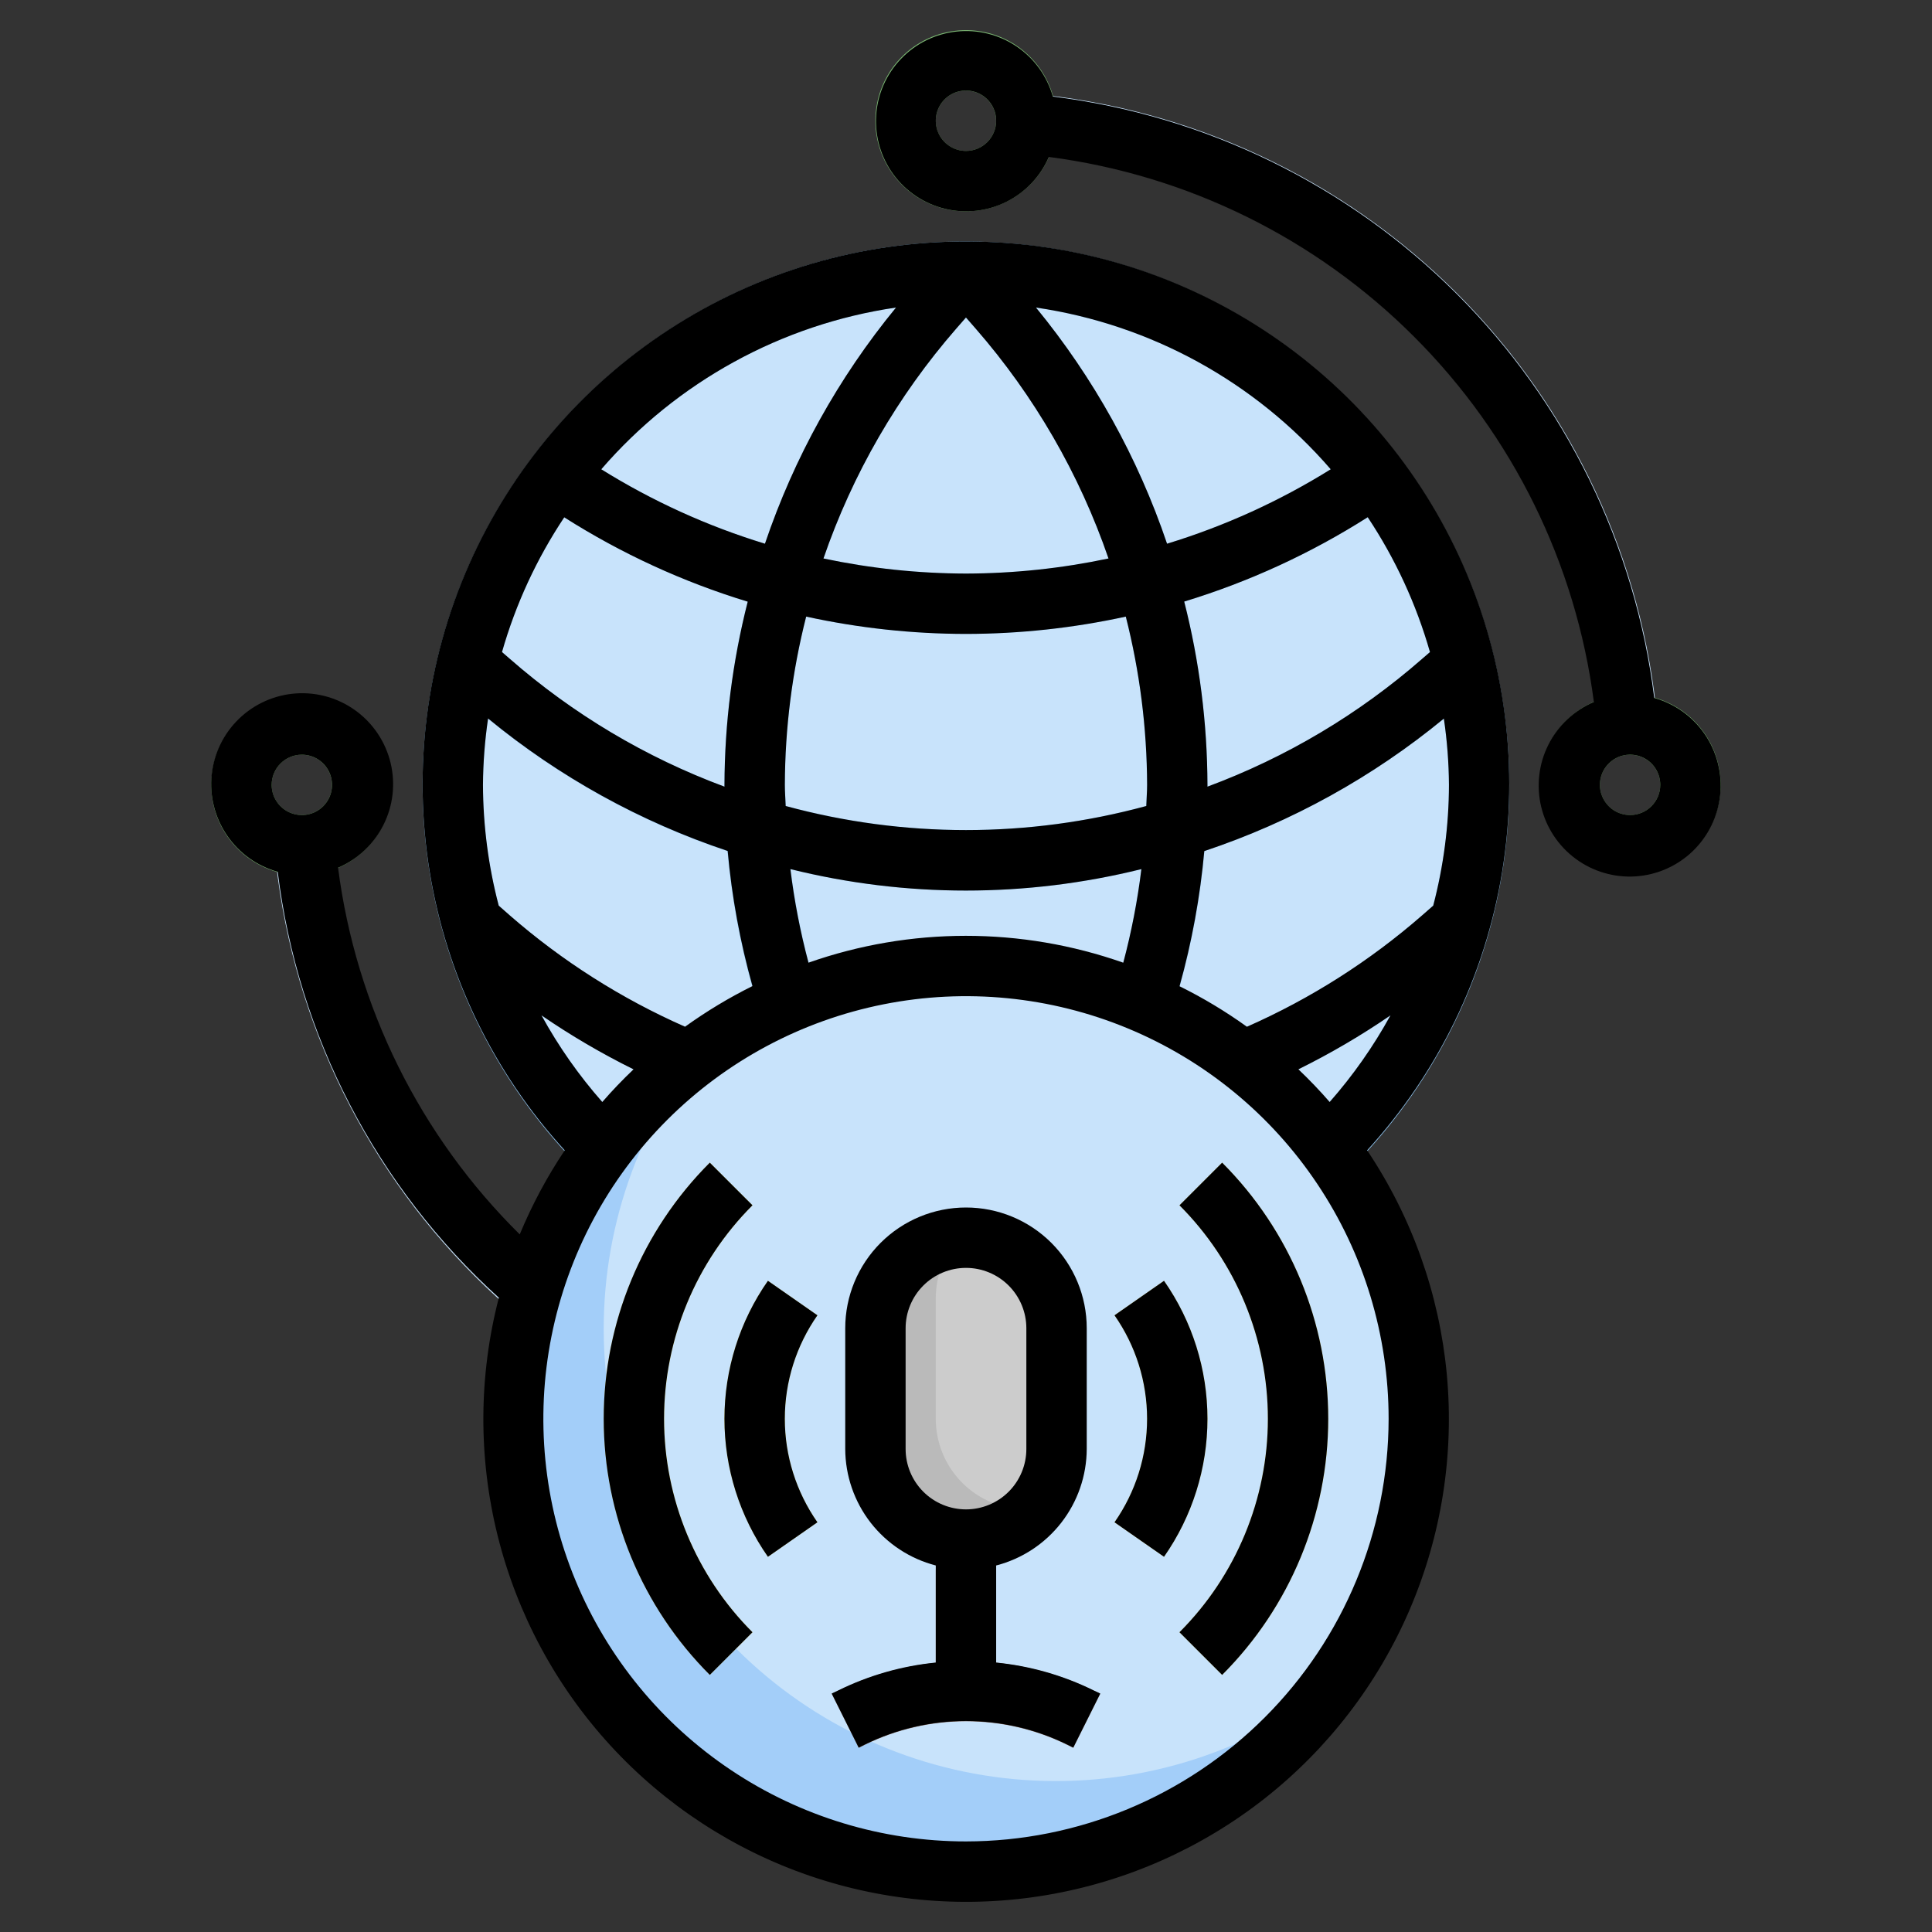 <svg width="59" height="59" viewBox="0 0 59 59" fill="none" xmlns="http://www.w3.org/2000/svg">
<rect x="0" y="0" width="59" height="59" fill="#333333" stroke="none"/>
<path d="M48.78 22.211C48.376 17.7 46.401 13.474 43.198 10.271C39.995 7.069 35.769 5.093 31.258 4.689L31.424 2.853C36.365 3.295 40.994 5.459 44.502 8.967C48.01 12.475 50.174 17.104 50.617 22.045L48.78 22.211Z" fill="#C8E3FB"/>
<path d="M27.575 45.086C22.634 44.643 18.005 42.478 14.497 38.971C10.989 35.463 8.825 30.834 8.382 25.893L10.219 25.727C10.623 30.238 12.599 34.464 15.802 37.666C19.004 40.869 23.23 42.845 27.741 43.249L27.575 45.086Z" fill="#C8E3FB"/>
<path d="M29.498 39.641C38.154 39.641 45.17 32.624 45.17 23.969C45.17 15.313 38.154 8.297 29.498 8.297C20.843 8.297 13.827 15.313 13.827 23.969C13.827 32.624 20.843 39.641 29.498 39.641Z" fill="#C8E3FB"/>
<path d="M29.498 6.453C28.951 6.453 28.417 6.291 27.962 5.987C27.507 5.683 27.153 5.251 26.943 4.746C26.734 4.241 26.679 3.684 26.786 3.148C26.893 2.611 27.156 2.119 27.543 1.732C27.93 1.345 28.422 1.082 28.959 0.975C29.495 0.868 30.052 0.923 30.557 1.132C31.062 1.342 31.494 1.696 31.798 2.151C32.102 2.606 32.264 3.141 32.264 3.688C32.264 4.421 31.973 5.124 31.454 5.643C30.936 6.162 30.232 6.453 29.498 6.453ZM29.498 2.766C29.316 2.766 29.138 2.82 28.986 2.921C28.835 3.022 28.717 3.166 28.647 3.335C28.577 3.503 28.559 3.689 28.594 3.867C28.63 4.046 28.718 4.21 28.847 4.339C28.976 4.468 29.14 4.556 29.319 4.592C29.497 4.627 29.683 4.609 29.851 4.539C30.02 4.469 30.164 4.351 30.265 4.2C30.366 4.048 30.42 3.87 30.42 3.688C30.42 3.443 30.323 3.209 30.15 3.036C29.977 2.863 29.743 2.766 29.498 2.766Z" fill="#7BB873"/>
<path d="M49.78 26.734C49.233 26.734 48.698 26.572 48.243 26.268C47.788 25.964 47.434 25.532 47.225 25.027C47.015 24.522 46.961 23.966 47.067 23.429C47.174 22.893 47.437 22.4 47.824 22.013C48.211 21.626 48.704 21.363 49.24 21.256C49.777 21.15 50.333 21.204 50.838 21.414C51.343 21.623 51.775 21.977 52.079 22.432C52.383 22.887 52.545 23.422 52.545 23.969C52.545 24.702 52.254 25.406 51.735 25.924C51.217 26.443 50.513 26.734 49.78 26.734ZM49.78 23.047C49.597 23.047 49.419 23.101 49.268 23.202C49.116 23.303 48.998 23.448 48.928 23.616C48.858 23.784 48.84 23.97 48.876 24.149C48.911 24.327 48.999 24.492 49.128 24.621C49.257 24.75 49.421 24.837 49.6 24.873C49.779 24.909 49.964 24.89 50.133 24.82C50.301 24.751 50.445 24.633 50.546 24.481C50.648 24.329 50.702 24.151 50.702 23.969C50.702 23.724 50.605 23.49 50.432 23.317C50.259 23.144 50.024 23.047 49.78 23.047Z" fill="#7BB873"/>
<path d="M29.498 47.016C28.951 47.016 28.417 46.853 27.962 46.55C27.507 46.246 27.153 45.814 26.943 45.308C26.734 44.803 26.679 44.247 26.786 43.711C26.893 43.174 27.156 42.681 27.543 42.294C27.93 41.908 28.422 41.644 28.959 41.538C29.495 41.431 30.052 41.486 30.557 41.695C31.062 41.904 31.494 42.259 31.798 42.714C32.102 43.168 32.264 43.703 32.264 44.25C32.264 44.983 31.973 45.687 31.454 46.206C30.936 46.724 30.232 47.016 29.498 47.016ZM29.498 43.328C29.316 43.328 29.138 43.382 28.986 43.483C28.835 43.585 28.717 43.729 28.647 43.897C28.577 44.066 28.559 44.251 28.594 44.43C28.63 44.609 28.718 44.773 28.847 44.902C28.976 45.031 29.14 45.119 29.319 45.154C29.497 45.19 29.683 45.172 29.851 45.102C30.02 45.032 30.164 44.914 30.265 44.762C30.366 44.611 30.42 44.432 30.42 44.25C30.42 44.005 30.323 43.771 30.15 43.598C29.977 43.425 29.743 43.328 29.498 43.328Z" fill="#7BB873"/>
<path d="M9.217 26.734C8.67 26.734 8.136 26.572 7.681 26.268C7.226 25.964 6.872 25.532 6.662 25.027C6.453 24.522 6.398 23.966 6.505 23.429C6.612 22.893 6.875 22.4 7.262 22.013C7.648 21.626 8.141 21.363 8.678 21.256C9.214 21.15 9.77 21.204 10.276 21.414C10.781 21.623 11.213 21.977 11.517 22.432C11.821 22.887 11.983 23.422 11.983 23.969C11.983 24.702 11.691 25.406 11.173 25.924C10.654 26.443 9.951 26.734 9.217 26.734ZM9.217 23.047C9.035 23.047 8.857 23.101 8.705 23.202C8.554 23.303 8.435 23.448 8.366 23.616C8.296 23.784 8.278 23.97 8.313 24.149C8.349 24.327 8.437 24.492 8.565 24.621C8.694 24.75 8.859 24.837 9.037 24.873C9.216 24.909 9.402 24.89 9.57 24.82C9.739 24.751 9.883 24.633 9.984 24.481C10.085 24.329 10.139 24.151 10.139 23.969C10.139 23.724 10.042 23.49 9.869 23.317C9.696 23.144 9.462 23.047 9.217 23.047Z" fill="#7BB873"/>
<path d="M29.498 7.375C26.217 7.375 23.008 8.348 20.279 10.172C17.551 11.995 15.424 14.586 14.168 17.619C12.912 20.651 12.583 23.987 13.224 27.206C13.864 30.425 15.444 33.382 17.765 35.702C20.086 38.023 23.042 39.603 26.261 40.244C29.48 40.884 32.817 40.555 35.849 39.299C38.881 38.043 41.472 35.917 43.296 33.188C45.119 30.459 46.092 27.251 46.092 23.969C46.087 19.569 44.337 15.352 41.226 12.241C38.116 9.13 33.898 7.38 29.498 7.375ZM43.432 27.951C41.072 30.015 38.283 31.528 35.267 32.381C36.075 30.334 36.585 28.181 36.781 25.989C39.445 25.1 41.923 23.729 44.092 21.945C44.38 23.853 44.267 25.799 43.76 27.661L43.432 27.951ZM29.498 38.241L29.203 37.903C28.381 36.962 27.644 35.951 27.001 34.88C28.66 35.082 30.337 35.082 31.996 34.88C31.353 35.951 30.616 36.962 29.794 37.903L29.498 38.241ZM29.498 33.188C28.308 33.185 27.119 33.081 25.946 32.878C25.018 30.873 24.41 28.735 24.143 26.542C27.66 27.413 31.337 27.413 34.854 26.542C34.587 28.735 33.979 30.873 33.051 32.878C31.878 33.081 30.689 33.185 29.498 33.188ZM15.236 27.665C14.729 25.803 14.616 23.857 14.904 21.949C17.073 23.733 19.551 25.104 22.215 25.992C22.411 28.185 22.922 30.337 23.73 32.385C20.714 31.533 17.925 30.022 15.564 27.959L15.236 27.665ZM29.498 9.696L29.794 10.035C31.587 12.091 32.964 14.476 33.851 17.056C32.42 17.358 30.961 17.512 29.498 17.516C28.036 17.512 26.578 17.358 25.147 17.055C26.034 14.475 27.411 12.091 29.203 10.034L29.498 9.696ZM29.498 19.359C31.14 19.357 32.776 19.18 34.379 18.83C34.806 20.51 35.025 22.236 35.03 23.969C35.03 24.186 35.007 24.401 35 24.614C31.398 25.593 27.599 25.593 23.997 24.614C23.99 24.397 23.967 24.183 23.967 23.969C23.973 22.236 24.191 20.51 24.618 18.83C26.221 19.18 27.858 19.357 29.498 19.359ZM36.164 18.371C38.139 17.769 40.024 16.902 41.767 15.795C42.609 17.061 43.251 18.45 43.668 19.913L43.432 20.118C41.501 21.807 39.279 23.13 36.873 24.023C36.873 24.005 36.873 23.987 36.873 23.969C36.868 22.081 36.629 20.201 36.164 18.371ZM22.123 24.023C19.717 23.13 17.494 21.805 15.562 20.115L15.329 19.913C15.747 18.451 16.388 17.063 17.23 15.797C18.973 16.904 20.858 17.771 22.833 18.373C22.368 20.202 22.13 22.081 22.123 23.969V24.023ZM40.639 14.331C39.079 15.303 37.398 16.067 35.64 16.604C34.752 13.978 33.396 11.535 31.637 9.392C35.133 9.905 38.328 11.657 40.639 14.331ZM27.363 9.392C25.605 11.535 24.249 13.978 23.361 16.604C21.602 16.067 19.922 15.303 18.362 14.331C20.672 11.658 23.865 9.905 27.36 9.392H27.363ZM16.543 31.011C19.009 32.695 21.779 33.882 24.7 34.505C25.442 35.942 26.333 37.296 27.36 38.545C25.096 38.213 22.941 37.359 21.064 36.052C19.187 34.744 17.639 33.019 16.543 31.011ZM31.637 38.545C32.664 37.296 33.555 35.942 34.297 34.505C37.218 33.882 39.989 32.695 42.456 31.011C41.359 33.019 39.81 34.744 37.933 36.051C36.056 37.359 33.901 38.213 31.637 38.545Z" fill="#92C8F4"/>
<path d="M29.498 57.156C37.136 57.156 43.327 50.965 43.327 43.328C43.327 35.691 37.136 29.5 29.498 29.5C21.861 29.5 15.67 35.691 15.67 43.328C15.67 50.965 21.861 57.156 29.498 57.156Z" fill="#A3CEF9"/>
<path d="M29.499 29.5C26.508 29.5 23.599 30.474 21.213 32.277C19.211 34.936 18.237 38.228 18.47 41.548C18.703 44.868 20.127 47.993 22.48 50.346C24.834 52.7 27.958 54.124 31.278 54.357C34.599 54.59 37.891 53.616 40.55 51.614C42.095 49.562 43.037 47.12 43.27 44.563C43.503 42.005 43.018 39.433 41.87 37.136C40.722 34.839 38.956 32.907 36.771 31.558C34.585 30.209 32.067 29.496 29.499 29.5Z" fill="#C8E3FB"/>
<path d="M28.577 46.094H30.42V51.625H28.577V46.094Z" fill="#886F65"/>
<path d="M21.677 51.149C19.603 49.075 18.438 46.261 18.438 43.327C18.438 40.393 19.603 37.58 21.677 35.505L22.981 36.808C21.252 38.537 20.281 40.882 20.281 43.327C20.281 45.772 21.252 48.117 22.981 49.846L21.677 51.149Z" fill="#FCEF88"/>
<path d="M37.322 51.149L36.019 49.846C37.747 48.117 38.719 45.772 38.719 43.327C38.719 40.882 37.747 38.537 36.019 36.808L37.322 35.505C39.397 37.58 40.562 40.393 40.562 43.327C40.562 46.261 39.397 49.075 37.322 51.149Z" fill="#FCEF88"/>
<path d="M35.547 47.542L34.035 46.488C34.683 45.561 35.03 44.458 35.03 43.328C35.03 42.197 34.683 41.094 34.035 40.167L35.547 39.113C36.411 40.348 36.874 41.82 36.874 43.328C36.874 44.835 36.411 46.307 35.547 47.542Z" fill="#FCEF88"/>
<path d="M23.451 47.542C22.587 46.307 22.123 44.835 22.123 43.328C22.123 41.82 22.587 40.348 23.451 39.113L24.963 40.167C24.315 41.094 23.967 42.197 23.967 43.328C23.967 44.458 24.315 45.561 24.963 46.488L23.451 47.542Z" fill="#FCEF88"/>
<path d="M32.264 40.562C32.264 39.035 31.026 37.797 29.498 37.797C27.971 37.797 26.733 39.035 26.733 40.562V44.25C26.733 45.777 27.971 47.016 29.498 47.016C31.026 47.016 32.264 45.777 32.264 44.25V40.562Z" fill="#BABABA"/>
<path d="M29.498 37.797C29.422 37.797 29.351 37.813 29.275 37.819C28.828 38.32 28.579 38.968 28.577 39.641V43.328C28.577 44.062 28.868 44.765 29.387 45.284C29.905 45.802 30.609 46.094 31.342 46.094C31.419 46.094 31.49 46.077 31.565 46.072C32.013 45.57 32.262 44.922 32.264 44.25V40.562C32.264 39.829 31.973 39.126 31.454 38.607C30.936 38.088 30.232 37.797 29.498 37.797Z" fill="#CCCCCC"/>
<path d="M28.577 47.938H30.42V51.625H28.577V47.938Z" fill="#9D8980"/>
<path d="M32.775 53.376L32.58 53.279C31.621 52.809 30.567 52.565 29.5 52.565C28.431 52.565 27.378 52.809 26.419 53.279L26.224 53.376L25.4 51.726L25.594 51.634C26.81 51.039 28.146 50.729 29.5 50.729C30.853 50.729 32.189 51.039 33.404 51.634L33.599 51.726L32.775 53.376Z" fill="#745749"/>
<path d="M29.499 7.375C26.283 7.371 23.135 8.303 20.439 10.057C17.743 11.811 15.616 14.312 14.317 17.254C13.018 20.196 12.603 23.453 13.123 26.627C13.643 29.801 15.076 32.755 17.246 35.129C16.705 35.937 16.245 36.797 15.872 37.696C12.825 34.687 10.872 30.746 10.324 26.499C10.926 26.241 11.418 25.777 11.711 25.191C12.005 24.605 12.081 23.934 11.928 23.297C11.774 22.66 11.4 22.097 10.872 21.709C10.344 21.321 9.696 21.132 9.042 21.176C8.388 21.22 7.77 21.494 7.299 21.949C6.827 22.404 6.531 23.011 6.464 23.663C6.397 24.315 6.563 24.97 6.932 25.511C7.301 26.053 7.849 26.447 8.481 26.623C9.099 31.628 11.496 36.245 15.234 39.63C14.616 42.013 14.603 44.512 15.198 46.9C15.793 49.289 16.977 51.49 18.641 53.304C20.305 55.117 22.396 56.485 24.725 57.283C27.053 58.081 29.544 58.283 31.971 57.871C34.398 57.459 36.682 56.446 38.617 54.925C40.552 53.403 42.075 51.421 43.047 49.16C44.019 46.899 44.41 44.431 44.184 41.98C43.957 39.529 43.12 37.174 41.75 35.129C43.92 32.755 45.352 29.801 45.872 26.628C46.392 23.454 45.978 20.198 44.679 17.255C43.38 14.313 41.254 11.812 38.558 10.058C35.863 8.304 32.715 7.371 29.499 7.375ZM9.218 23.047C9.4 23.047 9.579 23.101 9.73 23.202C9.882 23.303 10 23.448 10.07 23.616C10.139 23.784 10.158 23.97 10.122 24.149C10.087 24.327 9.999 24.492 9.87 24.621C9.741 24.75 9.577 24.837 9.398 24.873C9.219 24.909 9.034 24.89 8.865 24.82C8.697 24.751 8.553 24.633 8.452 24.481C8.35 24.329 8.296 24.151 8.296 23.969C8.296 23.724 8.393 23.49 8.566 23.317C8.739 23.144 8.974 23.047 9.218 23.047ZM43.432 27.951C41.83 29.349 40.025 30.497 38.079 31.355C37.428 30.887 36.74 30.473 36.021 30.118C36.398 28.768 36.651 27.387 36.777 25.991C39.443 25.102 41.923 23.73 44.093 21.945C44.192 22.615 44.244 23.291 44.249 23.969C44.245 25.213 44.083 26.452 43.769 27.656L43.432 27.951ZM20.92 31.354C18.974 30.496 17.168 29.349 15.565 27.951L15.23 27.656C14.915 26.452 14.754 25.213 14.749 23.969C14.754 23.29 14.806 22.612 14.905 21.941C17.076 23.726 19.556 25.097 22.222 25.987C22.347 27.383 22.601 28.764 22.979 30.113C22.26 30.47 21.572 30.885 20.92 31.354ZM29.499 9.696L29.795 10.035C31.587 12.091 32.965 14.475 33.852 17.055C32.42 17.358 30.962 17.512 29.499 17.516C28.037 17.512 26.578 17.358 25.147 17.055C26.034 14.475 27.411 12.091 29.203 10.035L29.499 9.696ZM29.499 19.359C31.14 19.357 32.776 19.18 34.38 18.83C34.807 20.51 35.025 22.236 35.031 23.969C35.031 24.185 35.012 24.401 35.006 24.614C31.4 25.594 27.599 25.594 23.993 24.614C23.986 24.401 23.968 24.185 23.968 23.969C23.973 22.236 24.192 20.51 24.619 18.83C26.222 19.18 27.858 19.357 29.499 19.359ZM36.164 18.371C38.14 17.769 40.025 16.903 41.768 15.795C42.61 17.061 43.251 18.45 43.669 19.913L43.432 20.118C41.502 21.807 39.279 23.13 36.874 24.023C36.874 24.005 36.874 23.987 36.874 23.969C36.868 22.081 36.63 20.201 36.164 18.371ZM22.124 24.023C19.718 23.13 17.496 21.805 15.564 20.115L15.33 19.913C15.747 18.451 16.389 17.063 17.231 15.798C18.974 16.905 20.859 17.772 22.834 18.374C22.369 20.203 22.13 22.082 22.124 23.969V24.023ZM24.69 29.399C24.44 28.46 24.255 27.505 24.137 26.541C27.657 27.415 31.337 27.415 34.856 26.541C34.738 27.505 34.553 28.46 34.303 29.399C31.192 28.305 27.8 28.305 24.688 29.399H24.69ZM40.638 14.331C39.078 15.303 37.398 16.067 35.64 16.604C34.752 13.978 33.396 11.534 31.637 9.392C35.133 9.904 38.328 11.657 40.638 14.331ZM27.363 9.392C25.604 11.534 24.248 13.978 23.36 16.604C21.602 16.067 19.922 15.303 18.362 14.331C20.672 11.658 23.866 9.905 27.361 9.392H27.363ZM16.535 31.007C17.432 31.623 18.372 32.173 19.347 32.656C19.013 32.973 18.695 33.305 18.393 33.653C17.678 32.842 17.055 31.954 16.535 31.007ZM29.499 56.234C26.947 56.234 24.451 55.477 22.329 54.059C20.207 52.641 18.552 50.626 17.576 48.267C16.599 45.909 16.343 43.314 16.841 40.81C17.339 38.307 18.568 36.007 20.373 34.202C22.178 32.397 24.478 31.168 26.981 30.67C29.485 30.172 32.08 30.427 34.438 31.404C36.797 32.381 38.812 34.035 40.23 36.158C41.649 38.28 42.406 40.776 42.406 43.328C42.402 46.75 41.041 50.031 38.621 52.45C36.202 54.87 32.921 56.231 29.499 56.234ZM39.651 32.655C40.627 32.173 41.566 31.623 42.464 31.007C41.943 31.955 41.32 32.842 40.606 33.653C40.303 33.305 39.985 32.972 39.651 32.655Z" fill="black"/>
<path d="M50.518 21.315C49.937 16.646 47.815 12.305 44.489 8.979C41.162 5.652 36.821 3.53 32.152 2.949C31.975 2.325 31.584 1.784 31.046 1.42C30.509 1.057 29.86 0.895 29.215 0.963C28.57 1.031 27.97 1.325 27.52 1.793C27.07 2.26 26.8 2.872 26.757 3.519C26.715 4.167 26.902 4.808 27.286 5.331C27.671 5.854 28.227 6.224 28.858 6.376C29.488 6.529 30.153 6.453 30.733 6.164C31.314 5.874 31.773 5.389 32.031 4.793C36.252 5.342 40.174 7.272 43.184 10.283C46.195 13.293 48.125 17.214 48.674 21.436C48.072 21.694 47.579 22.157 47.285 22.742C46.99 23.328 46.913 23.999 47.065 24.637C47.218 25.274 47.591 25.838 48.119 26.227C48.647 26.616 49.295 26.806 49.949 26.763C50.603 26.72 51.221 26.447 51.694 25.992C52.166 25.538 52.463 24.931 52.531 24.279C52.599 23.627 52.434 22.971 52.066 22.429C51.698 21.887 51.149 21.492 50.518 21.315ZM29.499 4.609C29.317 4.609 29.139 4.555 28.987 4.453C28.835 4.352 28.717 4.208 28.648 4.04C28.578 3.871 28.56 3.686 28.595 3.507C28.631 3.328 28.718 3.164 28.847 3.035C28.976 2.906 29.141 2.818 29.319 2.783C29.498 2.747 29.684 2.765 29.852 2.835C30.02 2.905 30.165 3.023 30.266 3.175C30.367 3.326 30.421 3.505 30.421 3.687C30.421 3.931 30.324 4.166 30.151 4.339C29.978 4.512 29.744 4.609 29.499 4.609ZM49.781 24.89C49.598 24.89 49.42 24.836 49.268 24.735C49.117 24.633 48.999 24.489 48.929 24.321C48.859 24.152 48.841 23.967 48.876 23.788C48.912 23.609 49 23.445 49.129 23.316C49.258 23.187 49.422 23.099 49.601 23.064C49.779 23.028 49.965 23.047 50.133 23.116C50.302 23.186 50.446 23.304 50.547 23.456C50.648 23.608 50.702 23.786 50.702 23.968C50.702 24.213 50.605 24.447 50.432 24.62C50.26 24.793 50.025 24.89 49.781 24.89Z" fill="black"/>
<path d="M30.421 50.772V47.807C31.211 47.603 31.91 47.143 32.41 46.5C32.911 45.856 33.184 45.065 33.187 44.25V40.562C33.187 39.584 32.798 38.647 32.107 37.955C31.415 37.264 30.477 36.875 29.5 36.875C28.521 36.875 27.584 37.264 26.892 37.955C26.201 38.647 25.812 39.584 25.812 40.562V44.25C25.815 45.065 26.088 45.856 26.588 46.5C27.089 47.143 27.788 47.603 28.578 47.807V50.772C27.54 50.874 26.529 51.163 25.594 51.625L25.4 51.717L26.224 53.367L26.419 53.27C27.378 52.8 28.431 52.556 29.5 52.556C30.567 52.556 31.621 52.8 32.58 53.27L32.775 53.367L33.599 51.717L33.404 51.625C32.47 51.163 31.459 50.874 30.421 50.772ZM27.656 44.25V40.562C27.656 40.074 27.85 39.605 28.196 39.259C28.541 38.913 29.011 38.719 29.5 38.719C29.988 38.719 30.457 38.913 30.803 39.259C31.149 39.605 31.343 40.074 31.343 40.562V44.25C31.343 44.739 31.149 45.208 30.803 45.554C30.457 45.9 29.988 46.094 29.5 46.094C29.011 46.094 28.541 45.9 28.196 45.554C27.85 45.208 27.656 44.739 27.656 44.25Z" fill="black"/>
<path d="M22.98 36.808L21.676 35.505C19.601 37.58 18.436 40.393 18.436 43.327C18.436 46.261 19.601 49.075 21.676 51.149L22.979 49.846C21.251 48.117 20.279 45.772 20.279 43.327C20.279 40.882 21.251 38.537 22.979 36.808H22.98Z" fill="black"/>
<path d="M36.019 36.808C37.747 38.537 38.719 40.882 38.719 43.327C38.719 45.772 37.747 48.117 36.019 49.846L37.322 51.149C39.397 49.075 40.562 46.261 40.562 43.327C40.562 40.393 39.397 37.58 37.322 35.505L36.019 36.808Z" fill="black"/>
<path d="M35.547 39.113L34.035 40.167C34.683 41.094 35.03 42.197 35.03 43.328C35.03 44.458 34.683 45.561 34.035 46.488L35.547 47.542C36.411 46.307 36.874 44.835 36.874 43.328C36.874 41.82 36.411 40.348 35.547 39.113Z" fill="black"/>
<path d="M23.451 39.113C22.587 40.348 22.123 41.82 22.123 43.328C22.123 44.835 22.587 46.307 23.451 47.542L24.963 46.488C24.315 45.561 23.967 44.458 23.967 43.328C23.967 42.197 24.315 41.094 24.963 40.167L23.451 39.113Z" fill="black"/>
</svg>
